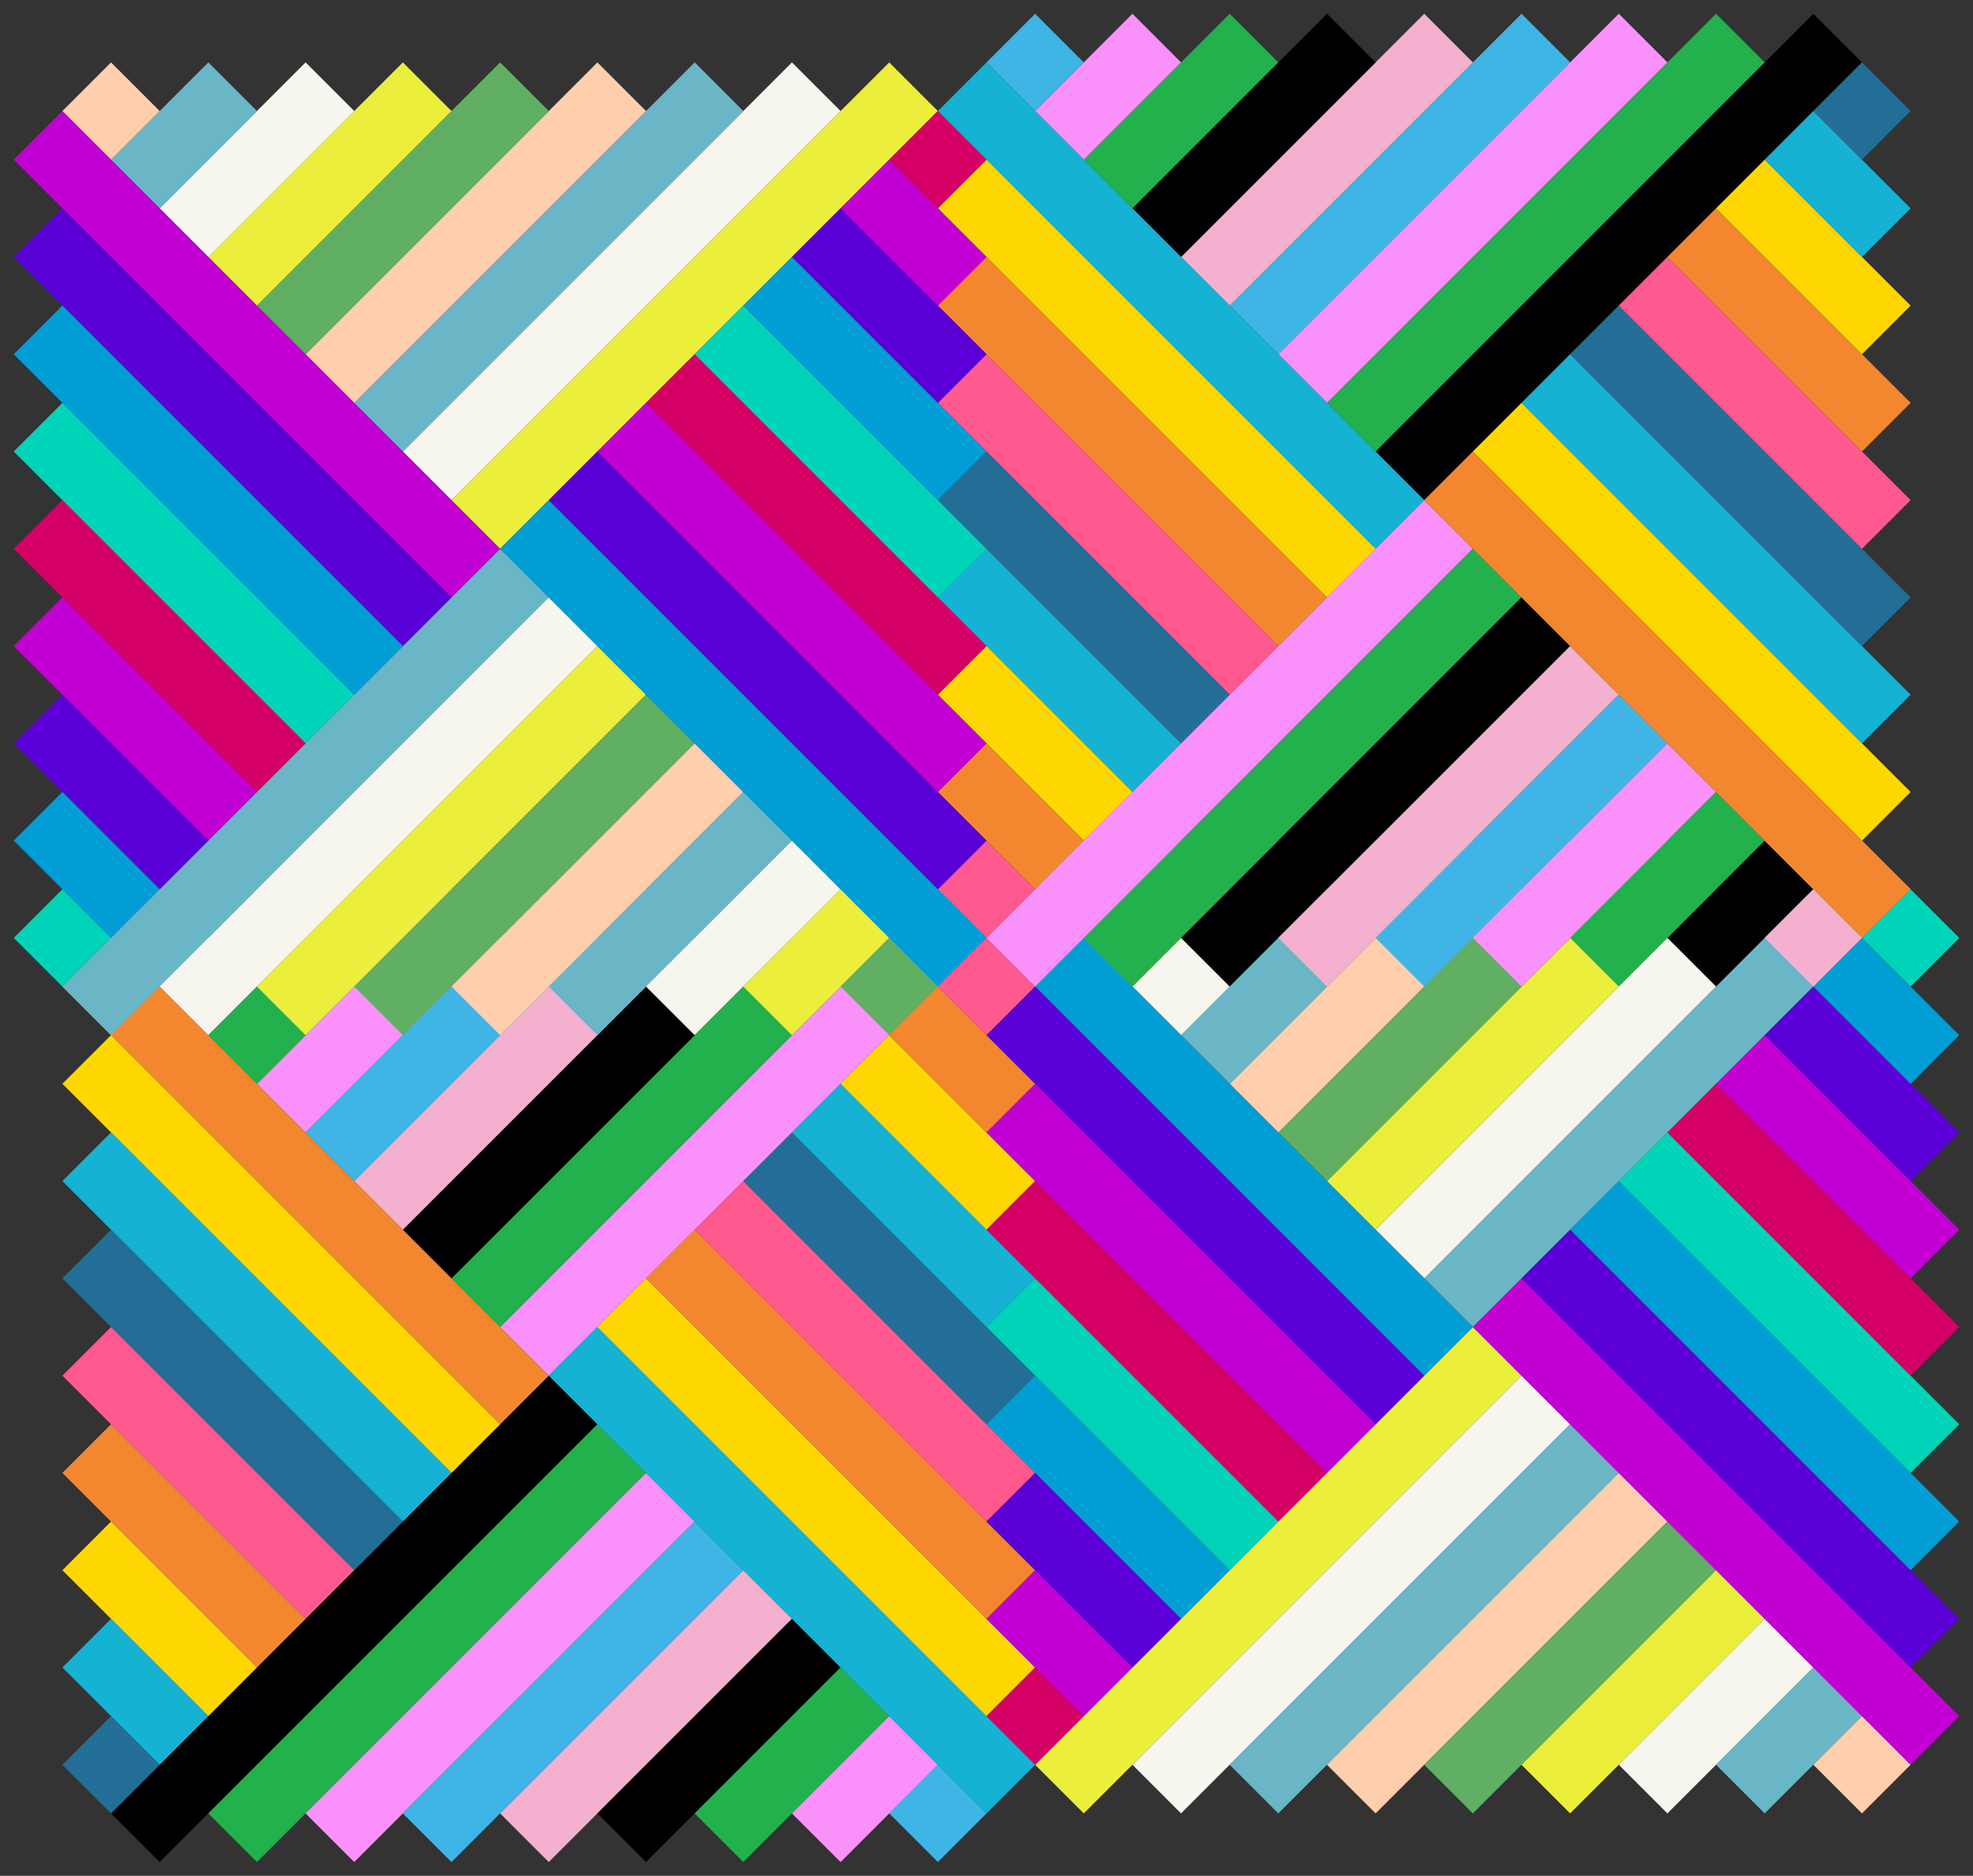<?xml version="1.0" encoding="UTF-8"?>
<svg xmlns="http://www.w3.org/2000/svg" xmlns:xlink="http://www.w3.org/1999/xlink" width="500pt" height="475.349pt" viewBox="0 0 500 475.349" version="1.1">
<rect x="0" y="0" width="500" height="475.349" fill="#333333" stroke="none"/>
<g id="surface1">
<path style=" stroke:none;fill-rule:nonzero;fill:rgb(0%,0%,0%);fill-opacity:1;" d="M 139.07 348.605 L 28.141 459.535 L 40.465 471.859 L 151.395 360.93 Z M 139.07 348.605 "/>
<path style=" stroke:none;fill-rule:nonzero;fill:rgb(13.333%,69.412%,29.804%);fill-opacity:1;" d="M 151.395 360.93 L 52.789 459.535 L 65.113 471.859 L 163.719 373.254 Z M 151.395 360.93 "/>
<path style=" stroke:none;fill-rule:nonzero;fill:rgb(98.039%,56.863%,98.431%);fill-opacity:1;" d="M 163.719 373.258 L 77.438 459.539 L 89.762 471.863 L 176.043 385.582 Z M 163.719 373.258 "/>
<path style=" stroke:none;fill-rule:nonzero;fill:rgb(24.706%,70.98%,89.804%);fill-opacity:1;" d="M 176.047 385.582 L 102.094 459.535 L 114.418 471.859 L 188.371 397.906 Z M 176.047 385.582 "/>
<path style=" stroke:none;fill-rule:nonzero;fill:rgb(95.294%,69.02%,81.176%);fill-opacity:1;" d="M 188.371 397.91 L 126.742 459.539 L 139.066 471.863 L 200.695 410.234 Z M 188.371 397.91 "/>
<path style=" stroke:none;fill-rule:nonzero;fill:rgb(0%,0%,0%);fill-opacity:1;" d="M 200.695 410.234 L 151.391 459.539 L 163.715 471.863 L 213.02 422.559 Z M 200.695 410.234 "/>
<path style=" stroke:none;fill-rule:nonzero;fill:rgb(13.333%,69.412%,29.804%);fill-opacity:1;" d="M 213.023 422.559 L 176.047 459.535 L 188.371 471.859 L 225.348 434.883 Z M 213.023 422.559 "/>
<path style=" stroke:none;fill-rule:nonzero;fill:rgb(98.039%,56.863%,98.431%);fill-opacity:1;" d="M 225.348 434.887 L 200.695 459.539 L 213.02 471.863 L 237.672 447.211 Z M 225.348 434.887 "/>
<path style=" stroke:none;fill-rule:nonzero;fill:rgb(24.706%,70.98%,89.804%);fill-opacity:1;" d="M 237.676 447.211 L 225.352 459.535 L 237.676 471.859 L 250 459.535 Z M 237.676 447.211 "/>
<path style=" stroke:none;fill-rule:nonzero;fill:rgb(98.039%,56.863%,98.431%);fill-opacity:1;" d="M 139.07 348.605 L 250 237.676 L 237.676 225.352 L 126.746 336.281 Z M 139.07 348.605 "/>
<path style=" stroke:none;fill-rule:nonzero;fill:rgb(13.333%,69.412%,29.804%);fill-opacity:1;" d="M 126.742 336.281 L 225.348 237.676 L 213.023 225.352 L 114.418 323.957 Z M 126.742 336.281 "/>
<path style=" stroke:none;fill-rule:nonzero;fill:rgb(0%,0%,0%);fill-opacity:1;" d="M 114.418 323.953 L 200.699 237.672 L 188.375 225.348 L 102.094 311.629 Z M 114.418 323.953 "/>
<path style=" stroke:none;fill-rule:nonzero;fill:rgb(95.294%,69.02%,81.176%);fill-opacity:1;" d="M 102.09 311.629 L 176.043 237.676 L 163.719 225.352 L 89.766 299.305 Z M 102.09 311.629 "/>
<path style=" stroke:none;fill-rule:nonzero;fill:rgb(24.706%,70.98%,89.804%);fill-opacity:1;" d="M 89.766 299.305 L 151.395 237.676 L 139.07 225.352 L 77.441 286.98 Z M 89.766 299.305 "/>
<path style=" stroke:none;fill-rule:nonzero;fill:rgb(98.039%,56.863%,98.431%);fill-opacity:1;" d="M 77.441 286.977 L 126.746 237.672 L 114.422 225.348 L 65.117 274.652 Z M 77.441 286.977 "/>
<path style=" stroke:none;fill-rule:nonzero;fill:rgb(13.333%,69.412%,29.804%);fill-opacity:1;" d="M 65.113 274.652 L 102.09 237.676 L 89.766 225.352 L 52.789 262.328 Z M 65.113 274.652 "/>
<path style=" stroke:none;fill-rule:nonzero;fill:rgb(0%,0%,0%);fill-opacity:1;" d="M 52.789 262.324 L 77.441 237.672 L 65.117 225.348 L 40.465 250 Z M 52.789 262.324 "/>
<path style=" stroke:none;fill-rule:nonzero;fill:rgb(95.294%,69.02%,81.176%);fill-opacity:1;" d="M 40.465 250 L 52.789 237.676 L 40.465 225.352 L 28.141 237.676 Z M 40.465 250 "/>
<path style=" stroke:none;fill-rule:nonzero;fill:rgb(8.235%,69.804%,82.745%);fill-opacity:1;" d="M 139.07 348.605 L 250 459.535 L 262.324 447.211 L 151.395 336.281 Z M 139.07 348.605 "/>
<path style=" stroke:none;fill-rule:nonzero;fill:rgb(100%,84.314%,0%);fill-opacity:1;" d="M 151.395 336.281 L 250 434.887 L 262.324 422.562 L 163.719 323.957 Z M 151.395 336.281 "/>
<path style=" stroke:none;fill-rule:nonzero;fill:rgb(95.294%,52.941%,18.431%);fill-opacity:1;" d="M 163.719 323.953 L 250 410.234 L 262.324 397.91 L 176.043 311.629 Z M 163.719 323.953 "/>
<path style=" stroke:none;fill-rule:nonzero;fill:rgb(100%,34.902%,56.078%);fill-opacity:1;" d="M 176.047 311.629 L 250 385.582 L 262.324 373.258 L 188.371 299.305 Z M 176.047 311.629 "/>
<path style=" stroke:none;fill-rule:nonzero;fill:rgb(13.725%,43.137%,58.824%);fill-opacity:1;" d="M 188.371 299.305 L 250 360.934 L 262.324 348.609 L 200.695 286.98 Z M 188.371 299.305 "/>
<path style=" stroke:none;fill-rule:nonzero;fill:rgb(8.235%,69.804%,82.745%);fill-opacity:1;" d="M 200.695 286.977 L 250 336.281 L 262.324 323.957 L 213.02 274.652 Z M 200.695 286.977 "/>
<path style=" stroke:none;fill-rule:nonzero;fill:rgb(100%,84.314%,0%);fill-opacity:1;" d="M 213.023 274.652 L 250 311.629 L 262.324 299.305 L 225.348 262.328 Z M 213.023 274.652 "/>
<path style=" stroke:none;fill-rule:nonzero;fill:rgb(95.294%,52.941%,18.431%);fill-opacity:1;" d="M 225.348 262.324 L 250 286.977 L 262.324 274.652 L 237.672 250 Z M 225.348 262.324 "/>
<path style=" stroke:none;fill-rule:nonzero;fill:rgb(100%,34.902%,56.078%);fill-opacity:1;" d="M 237.676 250 L 250 262.324 L 262.324 250 L 250 237.676 Z M 237.676 250 "/>
<path style=" stroke:none;fill-rule:nonzero;fill:rgb(95.294%,52.941%,18.431%);fill-opacity:1;" d="M 139.07 348.605 L 28.141 237.676 L 15.816 250 L 126.746 360.93 Z M 139.07 348.605 "/>
<path style=" stroke:none;fill-rule:nonzero;fill:rgb(100%,84.314%,0%);fill-opacity:1;" d="M 126.742 360.93 L 28.137 262.324 L 15.812 274.648 L 114.418 373.254 Z M 126.742 360.93 "/>
<path style=" stroke:none;fill-rule:nonzero;fill:rgb(8.235%,69.804%,82.745%);fill-opacity:1;" d="M 114.418 373.258 L 28.137 286.977 L 15.812 299.301 L 102.094 385.582 Z M 114.418 373.258 "/>
<path style=" stroke:none;fill-rule:nonzero;fill:rgb(13.725%,43.137%,58.824%);fill-opacity:1;" d="M 102.09 385.582 L 28.137 311.629 L 15.812 323.953 L 89.766 397.906 Z M 102.09 385.582 "/>
<path style=" stroke:none;fill-rule:nonzero;fill:rgb(100%,34.902%,56.078%);fill-opacity:1;" d="M 89.766 397.91 L 28.137 336.281 L 15.812 348.605 L 77.441 410.234 Z M 89.766 397.91 "/>
<path style=" stroke:none;fill-rule:nonzero;fill:rgb(95.294%,52.941%,18.431%);fill-opacity:1;" d="M 77.441 410.234 L 28.137 360.93 L 15.812 373.254 L 65.117 422.559 Z M 77.441 410.234 "/>
<path style=" stroke:none;fill-rule:nonzero;fill:rgb(100%,84.314%,0%);fill-opacity:1;" d="M 65.113 422.559 L 28.137 385.582 L 15.812 397.906 L 52.789 434.883 Z M 65.113 422.559 "/>
<path style=" stroke:none;fill-rule:nonzero;fill:rgb(8.235%,69.804%,82.745%);fill-opacity:1;" d="M 52.789 434.887 L 28.137 410.234 L 15.812 422.559 L 40.465 447.211 Z M 52.789 434.887 "/>
<path style=" stroke:none;fill-rule:nonzero;fill:rgb(13.725%,43.137%,58.824%);fill-opacity:1;" d="M 40.465 447.211 L 28.141 434.887 L 15.816 447.211 L 28.141 459.535 Z M 40.465 447.211 "/>
<path style=" stroke:none;fill-rule:nonzero;fill:rgb(92.549%,93.333%,23.529%);fill-opacity:1;" d="M 373.258 336.281 L 262.328 447.211 L 274.652 459.535 L 385.582 348.605 Z M 373.258 336.281 "/>
<path style=" stroke:none;fill-rule:nonzero;fill:rgb(96.471%,96.078%,93.333%);fill-opacity:1;" d="M 385.582 348.605 L 286.977 447.211 L 299.301 459.535 L 397.906 360.93 Z M 385.582 348.605 "/>
<path style=" stroke:none;fill-rule:nonzero;fill:rgb(41.569%,71.373%,77.647%);fill-opacity:1;" d="M 397.91 360.93 L 311.629 447.211 L 323.953 459.535 L 410.234 373.254 Z M 397.91 360.93 "/>
<path style=" stroke:none;fill-rule:nonzero;fill:rgb(100%,80.784%,67.843%);fill-opacity:1;" d="M 410.234 373.258 L 336.281 447.211 L 348.605 459.535 L 422.559 385.582 Z M 410.234 373.258 "/>
<path style=" stroke:none;fill-rule:nonzero;fill:rgb(37.647%,68.627%,38.431%);fill-opacity:1;" d="M 422.559 385.582 L 360.93 447.211 L 373.254 459.535 L 434.883 397.906 Z M 422.559 385.582 "/>
<path style=" stroke:none;fill-rule:nonzero;fill:rgb(92.549%,93.333%,23.529%);fill-opacity:1;" d="M 434.887 397.91 L 385.582 447.215 L 397.906 459.539 L 447.211 410.234 Z M 434.887 397.91 "/>
<path style=" stroke:none;fill-rule:nonzero;fill:rgb(96.471%,96.078%,93.333%);fill-opacity:1;" d="M 447.211 410.234 L 410.234 447.211 L 422.559 459.535 L 459.535 422.559 Z M 447.211 410.234 "/>
<path style=" stroke:none;fill-rule:nonzero;fill:rgb(41.569%,71.373%,77.647%);fill-opacity:1;" d="M 459.535 422.559 L 434.883 447.211 L 447.207 459.535 L 471.859 434.883 Z M 459.535 422.559 "/>
<path style=" stroke:none;fill-rule:nonzero;fill:rgb(100%,80.784%,67.843%);fill-opacity:1;" d="M 471.863 434.887 L 459.539 447.211 L 471.863 459.535 L 484.188 447.211 Z M 471.863 434.887 "/>
<path style=" stroke:none;fill-rule:nonzero;fill:rgb(41.569%,71.373%,77.647%);fill-opacity:1;" d="M 373.258 336.281 L 484.188 225.352 L 471.863 213.027 L 360.934 323.957 Z M 373.258 336.281 "/>
<path style=" stroke:none;fill-rule:nonzero;fill:rgb(96.471%,96.078%,93.333%);fill-opacity:1;" d="M 360.93 323.953 L 459.535 225.348 L 447.211 213.023 L 348.605 311.629 Z M 360.93 323.953 "/>
<path style=" stroke:none;fill-rule:nonzero;fill:rgb(92.549%,93.333%,23.529%);fill-opacity:1;" d="M 348.605 311.629 L 434.887 225.348 L 422.562 213.023 L 336.281 299.305 Z M 348.605 311.629 "/>
<path style=" stroke:none;fill-rule:nonzero;fill:rgb(37.647%,68.627%,38.431%);fill-opacity:1;" d="M 336.281 299.305 L 410.234 225.352 L 397.91 213.027 L 323.957 286.98 Z M 336.281 299.305 "/>
<path style=" stroke:none;fill-rule:nonzero;fill:rgb(100%,80.784%,67.843%);fill-opacity:1;" d="M 323.953 286.977 L 385.582 225.348 L 373.258 213.023 L 311.629 274.652 Z M 323.953 286.977 "/>
<path style=" stroke:none;fill-rule:nonzero;fill:rgb(41.569%,71.373%,77.647%);fill-opacity:1;" d="M 311.629 274.652 L 360.934 225.348 L 348.609 213.023 L 299.305 262.328 Z M 311.629 274.652 "/>
<path style=" stroke:none;fill-rule:nonzero;fill:rgb(96.471%,96.078%,93.333%);fill-opacity:1;" d="M 299.305 262.324 L 336.281 225.348 L 323.957 213.023 L 286.98 250 Z M 299.305 262.324 "/>
<path style=" stroke:none;fill-rule:nonzero;fill:rgb(92.549%,93.333%,23.529%);fill-opacity:1;" d="M 286.977 250 L 311.629 225.348 L 299.305 213.023 L 274.652 237.676 Z M 286.977 250 "/>
<path style=" stroke:none;fill-rule:nonzero;fill:rgb(37.647%,68.627%,38.431%);fill-opacity:1;" d="M 274.652 237.676 L 286.977 225.352 L 274.652 213.027 L 262.328 225.352 Z M 274.652 237.676 "/>
<path style=" stroke:none;fill-rule:nonzero;fill:rgb(76.078%,0%,82.745%);fill-opacity:1;" d="M 373.258 336.281 L 484.188 447.211 L 496.512 434.887 L 385.582 323.957 Z M 373.258 336.281 "/>
<path style=" stroke:none;fill-rule:nonzero;fill:rgb(35.294%,0%,84.314%);fill-opacity:1;" d="M 385.582 323.953 L 484.188 422.559 L 496.512 410.234 L 397.906 311.629 Z M 385.582 323.953 "/>
<path style=" stroke:none;fill-rule:nonzero;fill:rgb(0%,61.961%,83.529%);fill-opacity:1;" d="M 397.91 311.629 L 484.191 397.91 L 496.516 385.586 L 410.234 299.305 Z M 397.91 311.629 "/>
<path style=" stroke:none;fill-rule:nonzero;fill:rgb(0%,83.137%,72.157%);fill-opacity:1;" d="M 410.234 299.305 L 484.188 373.258 L 496.512 360.934 L 422.559 286.98 Z M 410.234 299.305 "/>
<path style=" stroke:none;fill-rule:nonzero;fill:rgb(83.529%,0%,39.608%);fill-opacity:1;" d="M 422.559 286.977 L 484.188 348.605 L 496.512 336.281 L 434.883 274.652 Z M 422.559 286.977 "/>
<path style=" stroke:none;fill-rule:nonzero;fill:rgb(76.078%,0%,82.745%);fill-opacity:1;" d="M 434.887 274.652 L 484.191 323.957 L 496.516 311.633 L 447.211 262.328 Z M 434.887 274.652 "/>
<path style=" stroke:none;fill-rule:nonzero;fill:rgb(35.294%,0%,84.314%);fill-opacity:1;" d="M 447.211 262.324 L 484.188 299.301 L 496.512 286.977 L 459.535 250 Z M 447.211 262.324 "/>
<path style=" stroke:none;fill-rule:nonzero;fill:rgb(0%,61.961%,83.529%);fill-opacity:1;" d="M 459.535 250 L 484.188 274.652 L 496.512 262.328 L 471.859 237.676 Z M 459.535 250 "/>
<path style=" stroke:none;fill-rule:nonzero;fill:rgb(0%,83.137%,72.157%);fill-opacity:1;" d="M 471.863 237.676 L 484.188 250 L 496.512 237.676 L 484.188 225.352 Z M 471.863 237.676 "/>
<path style=" stroke:none;fill-rule:nonzero;fill:rgb(0%,61.961%,83.529%);fill-opacity:1;" d="M 373.258 336.281 L 262.328 225.352 L 250.004 237.676 L 360.934 348.605 Z M 373.258 336.281 "/>
<path style=" stroke:none;fill-rule:nonzero;fill:rgb(35.294%,0%,84.314%);fill-opacity:1;" d="M 360.93 348.605 L 262.324 250 L 250 262.324 L 348.605 360.93 Z M 360.93 348.605 "/>
<path style=" stroke:none;fill-rule:nonzero;fill:rgb(76.078%,0%,82.745%);fill-opacity:1;" d="M 348.605 360.93 L 262.324 274.648 L 250 286.973 L 336.281 373.254 Z M 348.605 360.93 "/>
<path style=" stroke:none;fill-rule:nonzero;fill:rgb(83.529%,0%,39.608%);fill-opacity:1;" d="M 336.281 373.258 L 262.328 299.305 L 250.004 311.629 L 323.957 385.582 Z M 336.281 373.258 "/>
<path style=" stroke:none;fill-rule:nonzero;fill:rgb(0%,83.137%,72.157%);fill-opacity:1;" d="M 323.953 385.582 L 262.324 323.953 L 250 336.277 L 311.629 397.906 Z M 323.953 385.582 "/>
<path style=" stroke:none;fill-rule:nonzero;fill:rgb(0%,61.961%,83.529%);fill-opacity:1;" d="M 311.629 397.91 L 262.324 348.605 L 250 360.93 L 299.305 410.234 Z M 311.629 397.91 "/>
<path style=" stroke:none;fill-rule:nonzero;fill:rgb(35.294%,0%,84.314%);fill-opacity:1;" d="M 299.305 410.234 L 262.328 373.258 L 250.004 385.582 L 286.98 422.559 Z M 299.305 410.234 "/>
<path style=" stroke:none;fill-rule:nonzero;fill:rgb(76.078%,0%,82.745%);fill-opacity:1;" d="M 286.977 422.559 L 262.324 397.906 L 250 410.23 L 274.652 434.883 Z M 286.977 422.559 "/>
<path style=" stroke:none;fill-rule:nonzero;fill:rgb(83.529%,0%,39.608%);fill-opacity:1;" d="M 274.652 434.887 L 262.328 422.562 L 250.004 434.887 L 262.328 447.211 Z M 274.652 434.887 "/>
<path style=" stroke:none;fill-rule:nonzero;fill:rgb(0%,0%,0%);fill-opacity:1;" d="M 360.93 126.742 L 471.859 15.812 L 459.535 3.488 L 348.605 114.418 Z M 360.93 126.742 "/>
<path style=" stroke:none;fill-rule:nonzero;fill:rgb(13.333%,69.412%,29.804%);fill-opacity:1;" d="M 348.605 114.418 L 447.211 15.812 L 434.887 3.488 L 336.281 102.094 Z M 348.605 114.418 "/>
<path style=" stroke:none;fill-rule:nonzero;fill:rgb(98.039%,56.863%,98.431%);fill-opacity:1;" d="M 336.281 102.09 L 422.562 15.809 L 410.238 3.484 L 323.957 89.766 Z M 336.281 102.09 "/>
<path style=" stroke:none;fill-rule:nonzero;fill:rgb(24.706%,70.98%,89.804%);fill-opacity:1;" d="M 323.953 89.766 L 397.906 15.812 L 385.582 3.488 L 311.629 77.441 Z M 323.953 89.766 "/>
<path style=" stroke:none;fill-rule:nonzero;fill:rgb(95.294%,69.02%,81.176%);fill-opacity:1;" d="M 311.629 77.441 L 373.258 15.812 L 360.934 3.488 L 299.305 65.117 Z M 311.629 77.441 "/>
<path style=" stroke:none;fill-rule:nonzero;fill:rgb(0%,0%,0%);fill-opacity:1;" d="M 299.305 65.113 L 348.609 15.809 L 336.285 3.484 L 286.98 52.789 Z M 299.305 65.113 "/>
<path style=" stroke:none;fill-rule:nonzero;fill:rgb(13.333%,69.412%,29.804%);fill-opacity:1;" d="M 286.977 52.789 L 323.953 15.812 L 311.629 3.488 L 274.652 40.465 Z M 286.977 52.789 "/>
<path style=" stroke:none;fill-rule:nonzero;fill:rgb(98.039%,56.863%,98.431%);fill-opacity:1;" d="M 274.652 40.465 L 299.305 15.812 L 286.98 3.488 L 262.328 28.141 Z M 274.652 40.465 "/>
<path style=" stroke:none;fill-rule:nonzero;fill:rgb(24.706%,70.98%,89.804%);fill-opacity:1;" d="M 262.324 28.137 L 274.648 15.812 L 262.324 3.488 L 250 15.812 Z M 262.324 28.137 "/>
<path style=" stroke:none;fill-rule:nonzero;fill:rgb(98.039%,56.863%,98.431%);fill-opacity:1;" d="M 360.93 126.742 L 250 237.672 L 262.324 249.996 L 373.254 139.066 Z M 360.93 126.742 "/>
<path style=" stroke:none;fill-rule:nonzero;fill:rgb(13.333%,69.412%,29.804%);fill-opacity:1;" d="M 373.258 139.07 L 274.652 237.676 L 286.977 250 L 385.582 151.395 Z M 373.258 139.07 "/>
<path style=" stroke:none;fill-rule:nonzero;fill:rgb(0%,0%,0%);fill-opacity:1;" d="M 385.582 151.395 L 299.301 237.676 L 311.625 250 L 397.906 163.719 Z M 385.582 151.395 "/>
<path style=" stroke:none;fill-rule:nonzero;fill:rgb(95.294%,69.02%,81.176%);fill-opacity:1;" d="M 397.91 163.719 L 323.957 237.672 L 336.281 249.996 L 410.234 176.043 Z M 397.91 163.719 "/>
<path style=" stroke:none;fill-rule:nonzero;fill:rgb(24.706%,70.98%,89.804%);fill-opacity:1;" d="M 410.234 176.047 L 348.605 237.676 L 360.93 250 L 422.559 188.371 Z M 410.234 176.047 "/>
<path style=" stroke:none;fill-rule:nonzero;fill:rgb(98.039%,56.863%,98.431%);fill-opacity:1;" d="M 422.559 188.371 L 373.254 237.676 L 385.578 250 L 434.883 200.695 Z M 422.559 188.371 "/>
<path style=" stroke:none;fill-rule:nonzero;fill:rgb(13.333%,69.412%,29.804%);fill-opacity:1;" d="M 434.887 200.695 L 397.91 237.672 L 410.234 249.996 L 447.211 213.02 Z M 434.887 200.695 "/>
<path style=" stroke:none;fill-rule:nonzero;fill:rgb(0%,0%,0%);fill-opacity:1;" d="M 447.211 213.023 L 422.559 237.676 L 434.883 250 L 459.535 225.348 Z M 447.211 213.023 "/>
<path style=" stroke:none;fill-rule:nonzero;fill:rgb(95.294%,69.02%,81.176%);fill-opacity:1;" d="M 459.535 225.348 L 447.211 237.672 L 459.535 249.996 L 471.859 237.672 Z M 459.535 225.348 "/>
<path style=" stroke:none;fill-rule:nonzero;fill:rgb(8.235%,69.804%,82.745%);fill-opacity:1;" d="M 360.93 126.742 L 250 15.812 L 237.676 28.137 L 348.605 139.066 Z M 360.93 126.742 "/>
<path style=" stroke:none;fill-rule:nonzero;fill:rgb(100%,84.314%,0%);fill-opacity:1;" d="M 348.605 139.07 L 250 40.465 L 237.676 52.789 L 336.281 151.395 Z M 348.605 139.07 "/>
<path style=" stroke:none;fill-rule:nonzero;fill:rgb(95.294%,52.941%,18.431%);fill-opacity:1;" d="M 336.281 151.395 L 250 65.113 L 237.676 77.438 L 323.957 163.719 Z M 336.281 151.395 "/>
<path style=" stroke:none;fill-rule:nonzero;fill:rgb(100%,34.902%,56.078%);fill-opacity:1;" d="M 323.953 163.719 L 250 89.766 L 237.676 102.09 L 311.629 176.043 Z M 323.953 163.719 "/>
<path style=" stroke:none;fill-rule:nonzero;fill:rgb(13.725%,43.137%,58.824%);fill-opacity:1;" d="M 311.629 176.047 L 250 114.418 L 237.676 126.742 L 299.305 188.371 Z M 311.629 176.047 "/>
<path style=" stroke:none;fill-rule:nonzero;fill:rgb(8.235%,69.804%,82.745%);fill-opacity:1;" d="M 299.305 188.371 L 250 139.066 L 237.676 151.391 L 286.98 200.695 Z M 299.305 188.371 "/>
<path style=" stroke:none;fill-rule:nonzero;fill:rgb(100%,84.314%,0%);fill-opacity:1;" d="M 286.977 200.695 L 250 163.719 L 237.676 176.043 L 274.652 213.02 Z M 286.977 200.695 "/>
<path style=" stroke:none;fill-rule:nonzero;fill:rgb(95.294%,52.941%,18.431%);fill-opacity:1;" d="M 274.652 213.023 L 250 188.371 L 237.676 200.695 L 262.328 225.348 Z M 274.652 213.023 "/>
<path style=" stroke:none;fill-rule:nonzero;fill:rgb(100%,34.902%,56.078%);fill-opacity:1;" d="M 262.324 225.348 L 250 213.023 L 237.676 225.348 L 250 237.672 Z M 262.324 225.348 "/>
<path style=" stroke:none;fill-rule:nonzero;fill:rgb(95.294%,52.941%,18.431%);fill-opacity:1;" d="M 360.93 126.742 L 471.859 237.672 L 484.184 225.348 L 373.254 114.418 Z M 360.93 126.742 "/>
<path style=" stroke:none;fill-rule:nonzero;fill:rgb(100%,84.314%,0%);fill-opacity:1;" d="M 373.258 114.418 L 471.863 213.023 L 484.188 200.699 L 385.582 102.094 Z M 373.258 114.418 "/>
<path style=" stroke:none;fill-rule:nonzero;fill:rgb(8.235%,69.804%,82.745%);fill-opacity:1;" d="M 385.582 102.09 L 471.863 188.371 L 484.188 176.047 L 397.906 89.766 Z M 385.582 102.09 "/>
<path style=" stroke:none;fill-rule:nonzero;fill:rgb(13.725%,43.137%,58.824%);fill-opacity:1;" d="M 397.91 89.766 L 471.863 163.719 L 484.188 151.395 L 410.234 77.441 Z M 397.91 89.766 "/>
<path style=" stroke:none;fill-rule:nonzero;fill:rgb(100%,34.902%,56.078%);fill-opacity:1;" d="M 410.234 77.441 L 471.863 139.07 L 484.188 126.746 L 422.559 65.117 Z M 410.234 77.441 "/>
<path style=" stroke:none;fill-rule:nonzero;fill:rgb(95.294%,52.941%,18.431%);fill-opacity:1;" d="M 422.559 65.113 L 471.863 114.418 L 484.188 102.094 L 434.883 52.789 Z M 422.559 65.113 "/>
<path style=" stroke:none;fill-rule:nonzero;fill:rgb(100%,84.314%,0%);fill-opacity:1;" d="M 434.887 52.789 L 471.863 89.766 L 484.188 77.441 L 447.211 40.465 Z M 434.887 52.789 "/>
<path style=" stroke:none;fill-rule:nonzero;fill:rgb(8.235%,69.804%,82.745%);fill-opacity:1;" d="M 447.211 40.465 L 471.863 65.117 L 484.188 52.793 L 459.535 28.141 Z M 447.211 40.465 "/>
<path style=" stroke:none;fill-rule:nonzero;fill:rgb(13.725%,43.137%,58.824%);fill-opacity:1;" d="M 459.535 28.137 L 471.859 40.461 L 484.184 28.137 L 471.859 15.812 Z M 459.535 28.137 "/>
<path style=" stroke:none;fill-rule:nonzero;fill:rgb(92.549%,93.333%,23.529%);fill-opacity:1;" d="M 126.742 139.07 L 237.672 28.141 L 225.348 15.816 L 114.418 126.746 Z M 126.742 139.07 "/>
<path style=" stroke:none;fill-rule:nonzero;fill:rgb(96.471%,96.078%,93.333%);fill-opacity:1;" d="M 114.418 126.742 L 213.023 28.137 L 200.699 15.812 L 102.094 114.418 Z M 114.418 126.742 "/>
<path style=" stroke:none;fill-rule:nonzero;fill:rgb(41.569%,71.373%,77.647%);fill-opacity:1;" d="M 102.09 114.418 L 188.371 28.137 L 176.047 15.812 L 89.766 102.094 Z M 102.09 114.418 "/>
<path style=" stroke:none;fill-rule:nonzero;fill:rgb(100%,80.784%,67.843%);fill-opacity:1;" d="M 89.766 102.09 L 163.719 28.137 L 151.395 15.812 L 77.441 89.766 Z M 89.766 102.09 "/>
<path style=" stroke:none;fill-rule:nonzero;fill:rgb(37.647%,68.627%,38.431%);fill-opacity:1;" d="M 77.441 89.766 L 139.07 28.137 L 126.746 15.812 L 65.117 77.441 Z M 77.441 89.766 "/>
<path style=" stroke:none;fill-rule:nonzero;fill:rgb(92.549%,93.333%,23.529%);fill-opacity:1;" d="M 65.113 77.441 L 114.418 28.137 L 102.094 15.812 L 52.789 65.117 Z M 65.113 77.441 "/>
<path style=" stroke:none;fill-rule:nonzero;fill:rgb(96.471%,96.078%,93.333%);fill-opacity:1;" d="M 52.789 65.113 L 89.766 28.137 L 77.441 15.812 L 40.465 52.789 Z M 52.789 65.113 "/>
<path style=" stroke:none;fill-rule:nonzero;fill:rgb(41.569%,71.373%,77.647%);fill-opacity:1;" d="M 40.465 52.789 L 65.117 28.137 L 52.793 15.812 L 28.141 40.465 Z M 40.465 52.789 "/>
<path style=" stroke:none;fill-rule:nonzero;fill:rgb(100%,80.784%,67.843%);fill-opacity:1;" d="M 28.137 40.465 L 40.461 28.141 L 28.137 15.816 L 15.812 28.141 Z M 28.137 40.465 "/>
<path style=" stroke:none;fill-rule:nonzero;fill:rgb(41.569%,71.373%,77.647%);fill-opacity:1;" d="M 126.742 139.07 L 15.812 250 L 28.137 262.324 L 139.066 151.395 Z M 126.742 139.07 "/>
<path style=" stroke:none;fill-rule:nonzero;fill:rgb(96.471%,96.078%,93.333%);fill-opacity:1;" d="M 139.07 151.395 L 40.465 250 L 52.789 262.324 L 151.395 163.719 Z M 139.07 151.395 "/>
<path style=" stroke:none;fill-rule:nonzero;fill:rgb(92.549%,93.333%,23.529%);fill-opacity:1;" d="M 151.395 163.719 L 65.113 250 L 77.438 262.324 L 163.719 176.043 Z M 151.395 163.719 "/>
<path style=" stroke:none;fill-rule:nonzero;fill:rgb(37.647%,68.627%,38.431%);fill-opacity:1;" d="M 163.719 176.047 L 89.766 250 L 102.09 262.324 L 176.043 188.371 Z M 163.719 176.047 "/>
<path style=" stroke:none;fill-rule:nonzero;fill:rgb(100%,80.784%,67.843%);fill-opacity:1;" d="M 176.047 188.371 L 114.418 250 L 126.742 262.324 L 188.371 200.695 Z M 176.047 188.371 "/>
<path style=" stroke:none;fill-rule:nonzero;fill:rgb(41.569%,71.373%,77.647%);fill-opacity:1;" d="M 188.371 200.695 L 139.066 250 L 151.391 262.324 L 200.695 213.02 Z M 188.371 200.695 "/>
<path style=" stroke:none;fill-rule:nonzero;fill:rgb(96.471%,96.078%,93.333%);fill-opacity:1;" d="M 200.695 213.023 L 163.719 250 L 176.043 262.324 L 213.02 225.348 Z M 200.695 213.023 "/>
<path style=" stroke:none;fill-rule:nonzero;fill:rgb(92.549%,93.333%,23.529%);fill-opacity:1;" d="M 213.023 225.348 L 188.371 250 L 200.695 262.324 L 225.348 237.672 Z M 213.023 225.348 "/>
<path style=" stroke:none;fill-rule:nonzero;fill:rgb(37.647%,68.627%,38.431%);fill-opacity:1;" d="M 225.348 237.676 L 213.023 250 L 225.348 262.324 L 237.672 250 Z M 225.348 237.676 "/>
<path style=" stroke:none;fill-rule:nonzero;fill:rgb(76.078%,0%,82.745%);fill-opacity:1;" d="M 126.742 139.07 L 15.812 28.141 L 3.488 40.465 L 114.418 151.395 Z M 126.742 139.07 "/>
<path style=" stroke:none;fill-rule:nonzero;fill:rgb(35.294%,0%,84.314%);fill-opacity:1;" d="M 114.418 151.395 L 15.812 52.789 L 3.488 65.113 L 102.094 163.719 Z M 114.418 151.395 "/>
<path style=" stroke:none;fill-rule:nonzero;fill:rgb(0%,61.961%,83.529%);fill-opacity:1;" d="M 102.09 163.719 L 15.809 77.438 L 3.484 89.762 L 89.766 176.043 Z M 102.09 163.719 "/>
<path style=" stroke:none;fill-rule:nonzero;fill:rgb(0%,83.137%,72.157%);fill-opacity:1;" d="M 89.766 176.047 L 15.812 102.094 L 3.488 114.418 L 77.441 188.371 Z M 89.766 176.047 "/>
<path style=" stroke:none;fill-rule:nonzero;fill:rgb(83.529%,0%,39.608%);fill-opacity:1;" d="M 77.441 188.371 L 15.812 126.742 L 3.488 139.066 L 65.117 200.695 Z M 77.441 188.371 "/>
<path style=" stroke:none;fill-rule:nonzero;fill:rgb(76.078%,0%,82.745%);fill-opacity:1;" d="M 65.113 200.695 L 15.809 151.391 L 3.484 163.715 L 52.789 213.02 Z M 65.113 200.695 "/>
<path style=" stroke:none;fill-rule:nonzero;fill:rgb(35.294%,0%,84.314%);fill-opacity:1;" d="M 52.789 213.023 L 15.812 176.047 L 3.488 188.371 L 40.465 225.348 Z M 52.789 213.023 "/>
<path style=" stroke:none;fill-rule:nonzero;fill:rgb(0%,61.961%,83.529%);fill-opacity:1;" d="M 40.465 225.348 L 15.812 200.695 L 3.488 213.02 L 28.141 237.672 Z M 40.465 225.348 "/>
<path style=" stroke:none;fill-rule:nonzero;fill:rgb(0%,83.137%,72.157%);fill-opacity:1;" d="M 28.137 237.676 L 15.812 225.352 L 3.488 237.676 L 15.812 250 Z M 28.137 237.676 "/>
<path style=" stroke:none;fill-rule:nonzero;fill:rgb(0%,61.961%,83.529%);fill-opacity:1;" d="M 126.742 139.07 L 237.672 250 L 249.996 237.676 L 139.066 126.746 Z M 126.742 139.07 "/>
<path style=" stroke:none;fill-rule:nonzero;fill:rgb(35.294%,0%,84.314%);fill-opacity:1;" d="M 139.07 126.742 L 237.676 225.348 L 250 213.023 L 151.395 114.418 Z M 139.07 126.742 "/>
<path style=" stroke:none;fill-rule:nonzero;fill:rgb(76.078%,0%,82.745%);fill-opacity:1;" d="M 151.395 114.418 L 237.676 200.699 L 250 188.375 L 163.719 102.094 Z M 151.395 114.418 "/>
<path style=" stroke:none;fill-rule:nonzero;fill:rgb(83.529%,0%,39.608%);fill-opacity:1;" d="M 163.719 102.09 L 237.672 176.043 L 249.996 163.719 L 176.043 89.766 Z M 163.719 102.09 "/>
<path style=" stroke:none;fill-rule:nonzero;fill:rgb(0%,83.137%,72.157%);fill-opacity:1;" d="M 176.047 89.766 L 237.676 151.395 L 250 139.07 L 188.371 77.441 Z M 176.047 89.766 "/>
<path style=" stroke:none;fill-rule:nonzero;fill:rgb(0%,61.961%,83.529%);fill-opacity:1;" d="M 188.371 77.441 L 237.676 126.746 L 250 114.422 L 200.695 65.117 Z M 188.371 77.441 "/>
<path style=" stroke:none;fill-rule:nonzero;fill:rgb(35.294%,0%,84.314%);fill-opacity:1;" d="M 200.695 65.113 L 237.672 102.09 L 249.996 89.766 L 213.02 52.789 Z M 200.695 65.113 "/>
<path style=" stroke:none;fill-rule:nonzero;fill:rgb(76.078%,0%,82.745%);fill-opacity:1;" d="M 213.023 52.789 L 237.676 77.441 L 250 65.117 L 225.348 40.465 Z M 213.023 52.789 "/>
<path style=" stroke:none;fill-rule:nonzero;fill:rgb(83.529%,0%,39.608%);fill-opacity:1;" d="M 225.348 40.465 L 237.672 52.789 L 249.996 40.465 L 237.672 28.141 Z M 225.348 40.465 "/>
</g>
</svg>
